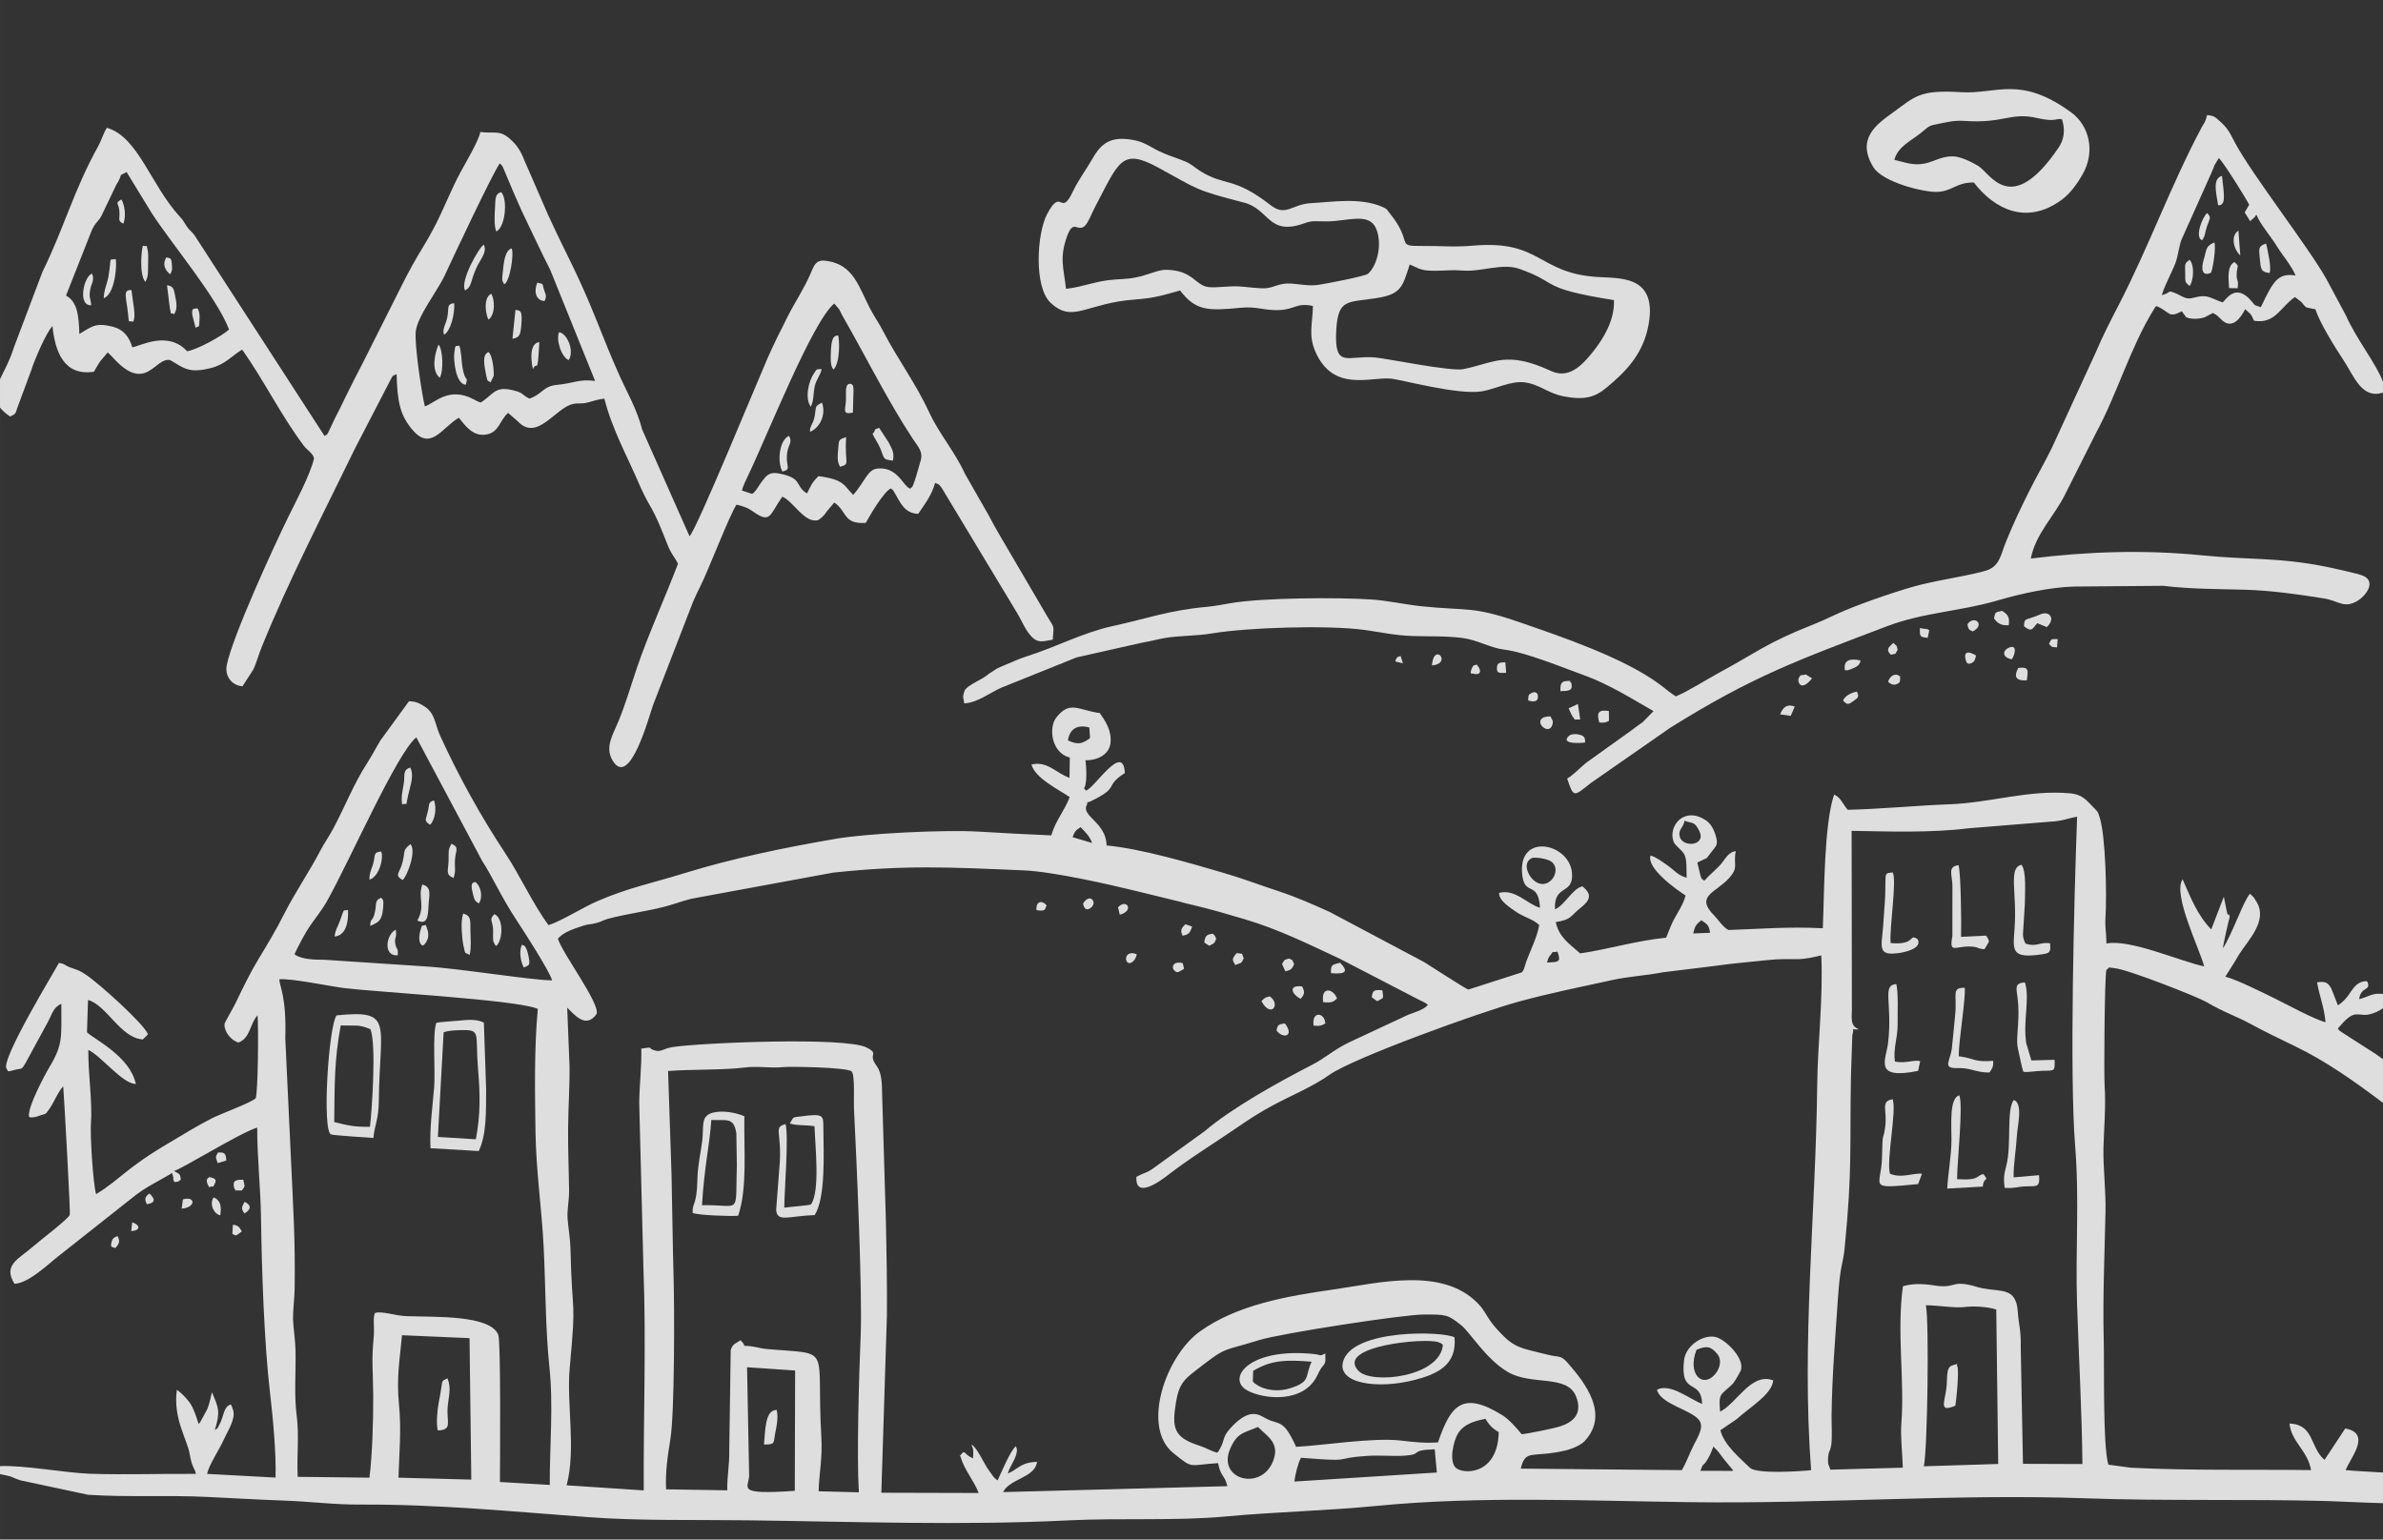 <?xml version='1.0' encoding='utf-8'?>
<svg xmlns="http://www.w3.org/2000/svg" width="1049.19mm" height="677.998mm" version="1.1" style="shape-rendering:geometricPrecision; text-rendering:geometricPrecision; image-rendering:optimizeQuality; fill-rule:evenodd; clip-rule:evenodd" viewBox="0 0 55124 35622"> <defs> <style type="text/css">  .fil0 {fill:#333333} .fil1 {fill:#DEDEDE}  </style> </defs> <g id="Vrstva_x0020_1">  <g id="_1558731408"> <rect class="fil0" width="55124" height="35622"/> <g> <path class="fil1" d="M30094 33730c1325,103 660,12 1535,-44 299,-19 584,13 863,-5 450,-30 78,-125 696,-148l49 538 -3295 209c16,-150 80,-418 152,-550zm25030 -10733l0 329c-119,92 -307,156 -408,156 -230,-1 -287,-103 -636,315 36,50 8,23 68,72l659 423c108,66 212,138 317,215l0 1011c-650,-492 -1328,-971 -2040,-1313 -355,-171 -691,-333 -1022,-513 -340,-186 -605,-261 -1027,-510 -180,-106 -1797,-750 -2122,-781 -216,-21 -71,-36 -188,41 -41,172 -58,2419 -40,2677 32,479 -16,1012 -27,1434 -11,461 58,986 47,1490 -21,970 -65,1974 -41,2937 16,608 -25,2461 107,2909l521 71c1399,70 2761,37 4168,55 -78,-455 -454,-648 -499,-1077 575,19 470,555 811,840l479 -726c621,113 115,685 9,963 190,19 509,35 864,56l0 709c-532,-14 -1062,-44 -1313,-50 -1835,-48 -3726,3 -5556,-62 -3007,-108 -6069,131 -9171,89 -2393,-31 -4858,-146 -7240,86 -1168,114 -2331,137 -3504,246 -1124,105 -2437,30 -3620,89 -2426,122 -4985,30 -7410,-1 -1243,-16 -2491,16 -3697,-73 -1722,-127 -3513,-301 -5248,-291 -659,4 -1168,-71 -1807,-93 -595,-21 -1193,-57 -1764,-84 -954,-46 -1834,11 -2756,-50l-1561 -333c-207,-65 -143,-73 -337,-116 -61,-14 -106,-20 -140,-29l0 -185c553,-25 1510,157 2085,177 815,27 1631,-4 2447,3 -23,-130 -90,-135 -142,-451 -57,-348 -389,-821 -300,-1492 91,47 251,223 305,304 95,142 147,326 200,486 11,-9 25,-40 30,-32l172 -318c51,-130 72,-252 106,-387 154,369 200,442 65,878 100,-85 31,13 119,-152 88,-162 84,-396 251,-442 14,22 13,10 36,77l21 61c2,10 6,23 7,33 30,201 -145,461 -224,639 -110,247 -337,570 -388,796l1584 85c17,-590 -64,-1414 -131,-1990 -132,-1136 -190,-2847 -205,-4019 -9,-672 -91,-1430 -88,-2089 -400,120 -1771,976 -1927,1004 118,75 140,36 160,200 -62,49 -45,45 -150,57 -45,-97 -14,-60 -26,-114l-24 -97c-362,221 -603,312 -944,591l-1739 1375c-256,210 -658,585 -965,598 -275,-441 102,-572 428,-861 147,-130 809,-632 851,-733 19,-46 -127,-2662 -151,-2973 -114,110 -225,389 -321,522 -102,142 -73,103 -185,141 -20,7 -109,38 -122,41l-66 11c-92,5 -47,8 -98,-15 -40,-209 360,-958 468,-1138 333,-553 275,-711 280,-1472 -190,78 -212,241 -323,441l-510 938c-96,160 -80,106 -223,144 -237,64 -161,36 -209,-19 -160,-185 1134,-2303 1209,-2451 157,22 113,57 313,123 150,50 185,67 306,146 301,196 1368,1159 1441,1384l-118 117c-513,-25 -841,-800 -1269,-912l-24 749c186,169 996,560 1130,1193 -306,2 -796,-644 -1099,-787 -6,531 98,1219 61,1695 -21,267 46,1400 120,1642 584,-360 661,-585 1720,-1206 308,-181 618,-377 946,-543 241,-122 908,-361 1025,-469 55,-148 67,-1655 43,-1920 -182,200 -164,523 -439,629 -167,-41 -334,-243 -326,-426 2,-35 196,-361 251,-474 172,-359 338,-704 541,-1039 196,-322 403,-669 574,-1007 286,-563 569,-956 853,-1496 94,-180 182,-297 284,-484 279,-512 481,-1053 802,-1546 120,-187 190,-332 301,-514l661 -909c170,3 239,46 353,115 253,153 249,419 363,669 432,948 942,1870 1515,2736 338,510 648,1192 999,1660 341,-116 778,-406 1158,-568 712,-304 1230,-401 1947,-623 1145,-355 2345,-602 3527,-805 751,-130 2530,-214 3319,-168 566,33 1145,66 1680,87 86,-326 309,-577 424,-886 -253,-174 -796,-433 -885,-754 375,-87 566,199 881,308l7 -468c-430,-110 -496,-694 -312,-928 316,-400 506,-170 1005,-102 120,174 279,392 248,693 -27,256 -285,403 -579,399 40,349 16,572 -32,651l42 50c189,-38 863,-1138 901,-406 -499,323 -91,312 -777,648 -139,68 -73,-22 -99,85 -154,261 447,404 453,943 795,73 1952,413 2720,639 415,121 820,275 1255,418 443,147 797,307 1187,482l2183 1159c168,102 947,614 1025,636l1231 -396c60,-46 82,-184 113,-266 103,-273 240,-538 295,-831 -144,-138 -364,-183 -549,-314 -121,-86 -395,-256 -378,-430 373,-97 644,260 945,345 -43,-665 -380,-222 -417,-824 -56,-917 1092,-660 1155,7 50,537 -423,256 -392,854 233,-103 409,-488 636,-532 227,186 182,318 -43,496 -239,188 -203,274 -575,330 68,333 299,495 537,701 7,6 19,17 29,24 669,-99 1284,-293 1987,-364l100 -247c94,-250 293,-482 349,-729 -214,-140 -904,-626 -810,-924 104,20 280,148 389,225 179,126 240,234 447,287 -9,-179 13,-412 -57,-544 -52,-97 -211,-195 -245,-287 -137,-366 250,-838 756,-489 100,69 168,189 211,324 76,237 18,256 -84,391 -27,35 -109,145 -116,151l-219 103 80 329c64,103 -32,-1 82,93 122,-137 242,-233 360,-357 117,-124 178,-303 368,-328 -66,322 81,364 -160,629 -308,338 -792,406 -334,866 80,81 219,290 329,329 778,-25 1351,-81 2178,-40 37,-847 28,-2400 261,-3091 151,55 207,232 317,350 774,-18 1570,-98 2348,-127 953,-36 1850,-342 2793,-254 311,28 397,186 573,357 74,71 75,83 112,199 141,434 168,1820 135,2312 -15,223 22,384 22,607 549,-109 1718,417 2261,529 -100,-396 -737,-1667 -499,-2015 180,408 344,836 663,1159l291 -756c17,86 33,167 51,255 70,354 37,13 86,211 -19,50 -156,654 -158,727 198,-286 486,-1129 628,-1262l90 91c11,15 61,97 68,110 250,436 -210,882 -419,1213 -59,93 -80,147 -134,224l-177 281c252,61 885,378 1137,501 297,146 923,489 1181,553 -36,-378 -154,-645 -196,-923 198,-29 250,8 327,138l156 396c65,-47 106,-78 174,-152 139,-151 199,-363 431,-406 6,-1 21,-1 26,-1 5,-1 21,2 25,2 4,1 17,2 24,5 89,233 -140,92 -191,407 155,-32 297,-133 464,-125 38,2 67,3 88,4zm-15790 11034c81,-221 45,-61 173,-278 52,-88 91,-181 127,-281 130,123 115,121 221,261l213 261c5,-8 15,24 22,39l-756 -2zm-10233 -1014c186,198 484,342 371,723 -235,790 -1345,516 -1010,-231 164,-365 305,-350 639,-492zm5568 118c-22,1013 -840,983 -999,821 -152,-154 -51,-612 56,-787 122,-202 347,-285 634,-340 78,125 161,227 309,306zm-25452 1055c18,-547 69,-1120 13,-1688 -63,-629 17,-1034 69,-1608l1562 68 41 3273 -1685 -45zm18935 -577c-165,-50 -239,-109 -424,-169 -590,-190 -620,-421 -523,-1010 66,-394 176,-507 432,-706 764,-593 576,-437 1497,-723 483,-150 3303,-589 3807,-590 517,-1 548,0 859,247 207,165 571,786 1082,1084 547,320 1368,48 1574,561 164,408 -71,601 -367,696 -153,50 -765,174 -890,181 -118,-144 -293,-345 -451,-442 -915,-564 -1189,-234 -1484,632 -314,22 -564,-9 -863,-43 -644,-73 -1775,111 -2419,146 -300,-663 -386,-495 -691,-653 -154,-81 -377,-281 -833,226 -180,199 -131,274 -224,446 -75,140 -34,61 -82,117zm-9767 882c-1380,95 -1066,-62 -1056,-350l-48 -2510 1112 76 -8 2784zm20859 -3263c237,-103 338,-79 484,101 105,130 62,325 -54,463 -279,331 -653,9 -430,-564zm5259 2695c84,-380 126,-3349 47,-3726 278,0 679,70 895,41 217,-30 574,-2 733,60l45 3571 -1720 54zm-29049 -9146c541,-42 1259,-18 1773,-81 332,-40 592,23 890,-10 144,-16 1494,3 1584,102 79,86 44,685 53,859 63,1225 196,4274 155,5246 -38,919 -94,2777 -42,3632l-931 -24c13,-437 92,-755 63,-1261 -125,-2139 284,-1898 -1239,-2028 -219,-18 -290,-72 -541,-77 -4,-9 -8,-23 -10,-27 -2,-4 -9,-20 -12,-25l-68 -78c-97,78 -181,72 -226,230l-34 2316c7,341 -51,595 -46,928l-1415 -23c-22,-398 42,-807 98,-1152 103,-621 94,-3095 76,-3729 -23,-820 -30,-1610 -48,-2394l-80 -2404zm-6908 9409l-1660 -19c-22,-498 37,-961 -24,-1426 -62,-467 -15,-1002 -26,-1494 -5,-248 -52,-540 -58,-726 -5,-176 34,-485 38,-720 15,-1115 -32,-1805 -79,-2846l-138 -2936c32,-960 -134,-1198 -138,-1365 274,-26 1217,171 1512,206 742,89 3844,264 4417,461l51 20c-85,889 -68,1926 -54,2847 14,899 145,1787 189,2663 44,871 42,1923 131,2757 98,905 7,1834 10,2746l-1153 -68c2,-421 24,-3256 -38,-3407 -190,-463 -1465,-406 -2123,-430 -262,-10 -563,-122 -722,-75 -61,48 -20,360 -33,512 -60,652 -20,736 -15,1400 4,528 -21,1381 -87,1900zm27239 -11920c22,-58 21,-99 73,-162 118,-144 -8,-49 168,-90 90,238 37,244 -241,252zm-28974 -190c89,-191 246,-491 357,-653 140,-203 277,-364 404,-591 530,-949 1614,-3422 2058,-3775l1525 2862c260,401 429,815 797,1373 166,251 758,1170 820,1388 -521,-7 -2146,-279 -2961,-325l-2306 -152c-217,-1 -529,-3 -694,-127zm24378 2047c-348,171 -527,351 -842,513 -768,395 -1834,984 -2483,1535l-1181 853c-156,116 -218,103 -395,202 -33,522 542,105 736,-46 497,-386 1071,-736 1606,-1104 286,-197 505,-338 809,-502 431,-233 924,-431 1319,-712 547,-387 3483,-1449 4368,-1689 736,-201 1396,-332 2168,-501 377,-82 774,-103 1179,-180l1203 -148c416,-60 798,-89 1218,-134 262,-29 416,-20 671,-21 197,0 364,-41 565,-87 46,1000 -82,2003 -94,3001 -34,2989 -367,5940 -141,8910 -260,28 -1260,92 -1413,-54 -243,-232 -602,-534 -686,-870l377 -257c306,-277 823,-580 845,-897 -511,-191 -840,530 -1229,725 -29,-389 -10,-374 198,-557 75,-65 104,-89 167,-191 22,-35 110,-192 114,-204 99,-266 -323,-693 -557,-769 -275,-88 -715,168 -756,533 -95,839 396,402 420,1008 -304,-117 -733,-485 -1046,-330 80,342 816,466 984,717 103,153 -36,376 -128,554 -101,198 -168,398 -281,591l-3726 -35c114,-467 262,-240 1031,-419 164,-39 362,-126 449,-220 572,-617 18,-1338 -391,-1804 -174,-198 -195,-121 -477,-196 -482,-126 -701,-128 -993,-412 -104,-101 -234,-238 -319,-361 -114,-165 -153,-265 -278,-397 -823,-874 -2319,-483 -3349,-337 -1093,156 -2238,357 -3097,974 -789,566 -1356,2210 -615,2810 479,388 346,275 1038,235 57,314 154,272 215,533l-5188 137c147,-311 742,-330 784,-700 -379,12 -436,169 -676,271 47,-182 228,-379 210,-569l-23 -63c-132,107 -340,619 -422,790 -109,-71 -106,-108 -194,-220 -114,-146 -281,-547 -412,-610 53,121 46,161 36,320 -229,-96 -175,-230 -293,-65 -65,-19 -13,-36 9,40 89,300 322,567 415,827l-2251 -6 129 -4101c5,-701 -7,-1423 -22,-2125l-91 -3072c-2,-611 -179,-548 -213,-763 -15,-95 87,-127 -145,-242 -503,-249 -3817,-109 -4480,-10 -216,33 -269,117 -399,84 -236,-60 10,-95 -332,-48 11,413 -43,826 -48,1251l98 3841c66,1720 -3,3395 7,5131l-1784 -118c221,-837 -4,-1880 71,-2709 158,-1734 57,-1061 18,-2756 -6,-257 -47,-452 -67,-705 -15,-197 37,-414 35,-651 -6,-482 -28,-961 -23,-1445 4,-464 40,-1015 33,-1438l-54 -1348c158,151 432,507 682,143 75,-245 -808,-1422 -897,-1739 134,-155 365,-225 554,-290 168,-58 171,-28 338,-72 107,-28 161,-70 266,-98 422,-112 889,-172 1302,-278 223,-58 391,-125 625,-185l3282 -605c1669,-179 2697,-126 4408,-52 676,29 1959,319 2629,484l978 239c86,26 198,53 291,74 457,108 774,204 1204,330 777,229 1464,569 2203,914l1814 940c120,64 130,51 232,130 -93,115 -301,170 -457,230l-1385 647zm7979 -2529c41,-174 58,-198 187,-306 137,90 178,116 202,291l-389 15zm-3740 -1741c63,-34 373,9 465,84 273,223 -125,766 -466,375 -81,-93 -205,-346 1,-459zm-10618 -487c58,-144 72,-154 186,-232 97,101 215,213 267,367l-453 -135zm14158 -378c199,67 223,16 331,216 198,367 -379,413 -443,150 -42,-168 73,-182 112,-366zm3864 232c835,14 1843,50 2702,-59l1906 -154c258,-10 376,-74 608,-114 -69,1906 -177,5964 -46,7603 102,1281 5,2428 45,3668 39,1222 112,2476 124,3707l-1375 -5 -52 -2710c8,-398 -47,-502 -68,-814 -39,-560 -379,-454 -810,-536 -148,-28 -186,-60 -365,-91 -356,-62 -303,92 -743,25 -306,-46 -508,-48 -739,17 -147,1049 42,2185 -36,3167 -25,310 25,693 33,1031l-1675 46 -52 -139c-5,-34 -3,-134 1,-169 22,-155 52,-117 73,-283 22,-183 3,-475 5,-672 13,-932 85,-1769 145,-2666 57,-859 117,-792 157,-1193 184,-1853 115,-2364 147,-4002l31 -927c68,-218 -83,-114 151,-138 -186,-78 -169,-196 -161,-464l-6 -4128zm-18129 -2093c47,-295 248,-365 495,-299l17 246c-172,129 -280,165 -512,53z"/> <path class="fil1" d="M17161 11350c37,-126 77,-207 128,-312 475,-991 1498,-3591 2009,-4015l111 130c32,53 43,92 77,150 545,949 1043,1960 1626,2846 126,191 258,306 175,541 -5,15 -174,649 -204,586 -4,-8 -15,23 -24,34 -98,-61 -30,-6 -115,-92 -19,-19 -42,-50 -62,-75 -148,-188 -303,-327 -587,-301 -224,20 -287,298 -558,609 -224,-220 -196,-353 -804,-434 -159,158 -164,203 -265,399 -290,-167 -81,-360 -665,-463 -200,-35 -268,45 -362,164 -53,68 -73,105 -110,161 -3,3 -54,78 -56,79 -46,56 -23,28 -76,71l-238 -78zm-17161 -1920l0 -655c93,-201 227,-431 314,-717l668 -1769c486,-979 730,-1905 1291,-2909 71,-127 134,-335 200,-423 724,208 1015,1327 1684,2053 99,107 85,111 151,211 82,122 88,93 188,218l3011 4648c93,-64 15,18 83,-74l161 -341c80,-149 144,-285 224,-451 155,-317 291,-584 441,-871l892 -1775c148,-297 309,-583 467,-843 100,-165 157,-261 246,-429 241,-450 402,-900 644,-1342 111,-203 424,-733 444,-907 300,40 436,-48 656,133 161,134 269,271 368,531l547 1257c454,990 664,1304 1123,2446 176,439 330,829 516,1244 187,419 409,788 536,1274l1095 2468c159,-141 1590,-3631 1804,-4117 143,-327 319,-675 470,-973 161,-320 376,-639 520,-974 86,-201 125,-332 337,-311 686,70 783,635 1083,1176 99,179 172,275 264,454 332,643 760,1214 1064,1874 229,497 601,923 831,1430l542 948c92,177 166,308 258,466l1101 1880c182,301 148,189 129,540 -173,29 -308,77 -429,-15 -187,-142 -287,-430 -410,-624l-1732 -2874c-109,-128 -34,-54 -151,-114 -87,308 -246,496 -391,717 -313,-13 -406,-248 -535,-468 -65,-114 -32,-60 -97,-122 -169,78 -497,645 -581,798 -528,37 -432,-272 -729,-471l-174 208c-72,109 -96,120 -188,195 -318,105 -590,-444 -841,-537 -303,438 -266,635 -693,331 -106,-75 -215,-112 -363,-148 -140,182 -661,1540 -839,1889 -71,136 -116,242 -173,371l-920 2376c-92,253 -540,1953 -939,1281 -183,-309 15,-602 141,-912 170,-415 280,-805 429,-1243 250,-735 657,-1639 945,-2393 -74,-156 -146,-202 -239,-434 -125,-314 -251,-649 -422,-935 -82,-137 -176,-332 -240,-482 -268,-625 -629,-1275 -802,-1971 -152,19 -236,49 -356,82 -194,53 -226,11 -372,43 -405,87 -828,880 -1274,401l-225 -195c-198,168 -203,449 -506,500 -297,50 -475,-187 -632,-388 -366,201 -633,761 -1040,317 -333,-364 -384,-710 -401,-1325 -121,51 -80,25 -157,162l-801 1548c-722,1486 -1544,3070 -2166,4612 -66,162 -119,355 -186,504l-255 395c-238,-16 -419,-227 -363,-496 140,-678 1090,-2744 1417,-3411 163,-334 522,-1003 600,-1366 -17,-111 -166,-199 -234,-290 -534,-709 -915,-1503 -1428,-2227 -240,142 -388,342 -716,425 -512,130 -621,11 -947,-181 -361,-85 -558,811 -1348,-82l-98 -97 -173 204c-61,88 -106,177 -147,243 -699,107 -899,-474 -959,-1056 -141,145 -412,770 -491,1024l-320 863c-49,144 -31,140 -168,206 -105,-71 -181,-140 -234,-208zm9828 -28c-70,-270 -244,-1434 -211,-1734 40,-352 514,-957 666,-1286 208,-449 1088,-2322 1276,-2600 47,43 31,14 72,80l228 542c98,216 175,412 279,623 209,428 381,810 590,1217l1038 2570c-354,-51 -518,59 -882,91 -322,29 -334,213 -634,318 -160,-72 -140,-123 -291,-168 -512,-154 -510,46 -838,259 -99,-37 -49,-14 -165,-75 -580,-307 -897,91 -1128,163zm-7701 -4083c88,-188 143,-183 218,-322l337 -706c202,-324 8,-183 247,-309l584 955c476,729 1502,1943 1785,2687 -169,154 -737,467 -970,503 -439,-478 -1058,-133 -1266,-89 -79,-256 -209,-415 -450,-478 -415,-106 -493,4 -776,166 -16,-413 -38,-737 -309,-888l600 -1519z"/> <path class="fil1" d="M50008 6829c75,-265 279,-607 337,-808 48,-162 61,-325 119,-478l683 -1525c38,-81 43,-103 79,-195l101 -168c121,122 609,904 702,1083l-104 177 125 200c55,-36 -4,8 60,-52 8,-8 53,-36 58,-57 6,-20 21,-22 32,-33 69,197 329,497 451,697 135,223 363,483 450,705 -408,-66 -516,131 -803,732 -194,-65 -103,-17 -241,-168 -353,-387 -565,-6 -640,57 -124,-35 -254,-112 -368,-135 -162,-32 -302,42 -405,44 -121,3 -218,-82 -324,-123 -200,-76 -77,-16 -312,47zm5116 2008l0 246c-486,160 -668,-373 -905,-736 -202,-308 -552,-860 -657,-1190 -257,-60 -185,-2 -327,-170l-146 -114c-331,219 -456,634 -949,548 -32,-62 -32,-80 -64,-128 -6,-9 -12,-21 -18,-29l-122 -109c-114,220 -302,463 -532,257 -116,-104 -69,-88 -213,-171l-191 100c-119,42 -321,53 -430,-2l-101 -138c-320,177 -272,6 -588,-120 -40,46 -4,-10 -60,81 -550,895 -845,1953 -1338,2861l-726 1443c-254,498 -665,884 -780,1458 1288,-161 2620,-209 3966,-74 1082,108 1755,41 2854,261 143,29 763,163 870,212 309,140 53,460 -105,562 -335,215 -451,19 -798,-37 -573,-94 -1238,-186 -1832,-203 -578,-16 -1266,-13 -1888,-90l-2061 17c-558,12 -1272,173 -1766,319 -875,258 -1720,277 -2565,599 -2087,793 -3118,1163 -5017,2350l-1839 1280c-398,315 -391,345 -544,-105 176,-106 296,-255 462,-382l1027 -735c93,-72 161,-122 261,-191l247 -253c-476,-273 -1033,-624 -1608,-831 -528,-190 -1339,-528 -1845,-592 -327,-41 -618,-223 -957,-268 -394,-52 -758,-33 -1170,-47 -394,-13 -726,-87 -1087,-138 -874,-121 -2730,-58 -3531,76 -385,65 -784,51 -1113,110 -168,29 -353,81 -512,105l-1521 342 -1742 701c-278,123 -553,348 -858,363 -18,-134 -44,-139 0,-269 4,-11 9,-23 14,-33 58,-124 393,-238 561,-385l189 -123c78,-37 148,-64 218,-95 147,-65 328,-140 486,-191 656,-208 1274,-541 1969,-693 808,-177 1285,-362 2184,-446 188,-18 366,-53 544,-84 738,-127 2488,-136 3252,-85 391,26 756,114 1154,156 1088,115 1164,-14 2282,373 971,335 2393,817 3224,1427 131,96 278,227 386,286 305,-130 687,-379 1016,-557 875,-474 1079,-675 2120,-1090 185,-73 375,-160 563,-248 464,-216 1260,-489 1759,-634 524,-152 1111,-221 1670,-367 368,-96 371,-352 517,-706 182,-443 317,-722 511,-1115 181,-366 373,-686 544,-1040l1009 -2196c180,-421 330,-708 530,-1096 695,-1340 1217,-2797 1928,-4126 16,-31 55,-88 70,-120 36,-77 26,-85 51,-154 159,13 181,40 298,145 196,174 228,273 352,504 392,731 1692,2403 2104,3134l457 854c239,542 709,1126 857,1536z"/> <path class="fil1" d="M37334 6944c20,470 -249,893 -467,1172 -300,385 -598,649 -993,466 -1019,-472 -1300,-191 -2021,-41 -285,60 -1749,-243 -2044,-270 -628,-57 -953,282 -898,-640 42,-717 256,-631 909,-730 600,-90 621,-263 790,-781 224,92 248,148 602,145 288,-2 341,-26 633,-5 448,32 901,-180 1305,-38 949,334 423,441 2184,722zm-12675 -261c-52,-480 -158,-712 24,-1215 147,-407 236,-98 403,-234 83,-68 174,-312 239,-434 561,-1064 616,-1385 1468,-922 947,515 818,507 1983,810 596,154 557,780 1397,478 205,-74 253,-39 553,-44 450,-9 931,-203 1098,148 156,329 54,853 -176,1062 -67,61 -997,236 -1151,259 -212,32 -442,-18 -634,-30 -256,-15 -364,76 -549,105 -148,22 -471,-30 -665,-40 -218,-11 -504,35 -680,18 -329,-31 -357,-392 -995,-402 -159,-2 -384,98 -561,145 -229,62 -359,64 -610,80 -456,28 -718,168 -1144,216zm2639 38c360,470 636,475 1398,400 374,-38 558,70 903,53 358,-17 400,-177 772,-94 -7,410 -113,677 61,1067 413,926 1249,574 1734,613 240,19 1561,387 2119,294 301,-50 666,-250 991,-206 345,48 525,251 898,323 481,93 724,21 996,-208 403,-340 842,-742 968,-1468 200,-1152 -704,-1049 -1220,-1088 -1350,-100 -1277,-860 -2847,-723 -441,39 -712,3 -1178,7 -635,6 -180,-60 -745,-756 -81,-99 -51,-94 -164,-145 -512,-229 -1171,-115 -1665,-89 -426,23 -577,317 -920,51 -884,-686 -1053,-426 -1640,-798 -151,-96 -190,-156 -359,-225 -159,-65 -293,-105 -459,-173 -373,-152 -450,-308 -919,-341 -399,-28 -589,172 -746,448 -141,249 -326,490 -455,762 -296,627 -255,-122 -600,530 -236,446 -308,1682 78,2047 518,491 825,10 1957,-72 461,-34 660,-102 1042,-209z"/> <path class="fil1" d="M43821 3700c78,-315 409,-452 637,-643 187,-156 159,-148 435,-202 180,-36 333,-73 549,-57 918,64 1070,-211 1691,-65 428,100 449,-11 563,29 6,12 12,17 14,39 1,22 115,313 -91,616 -1106,1626 -1579,590 -1856,424 -132,-80 -397,-217 -581,-223 -258,-8 -430,114 -642,162 -280,63 -477,-29 -719,-80zm1840 523c465,611 1216,1001 2033,398 194,-143 346,-357 468,-563 318,-537 174,-1148 -254,-1460 -1184,-861 -1719,-414 -2544,-465 -971,-59 -1056,96 -1584,476 -382,275 -846,612 -443,1262 214,347 1171,583 1477,569 361,-16 434,-223 847,-217z"/> <path class="fil1" d="M10262 23885c124,-43 257,-45 409,-50 468,-14 318,80 387,902 50,591 58,1050 -51,1624l-878 -55 133 -2421zm812 2748c184,-379 169,-930 171,-1436l-52 -1536c-171,-88 -391,-64 -574,-46 -155,15 -485,34 -526,52 -93,262 -20,1104 -50,1486 -35,433 -108,958 -85,1414l1116 66z"/> <path class="fil1" d="M8558 26071c-368,7 -514,-32 -827,-109 11,-890 0,-1410 150,-2236 333,15 414,-33 689,89 136,355 38,1814 -12,2256zm78 259c34,-320 123,-426 127,-861 18,-1790 360,-2114 -977,-1975 -186,241 -341,2684 -127,2755 65,22 838,71 977,81z"/> <path class="fil1" d="M33377 31115c-60,746 -1640,924 -1949,607 -560,-576 1542,-777 1845,-666 89,33 48,19 104,59zm269 -171c-249,-146 -2359,-202 -2577,557 -147,512 792,651 1655,428 531,-137 982,-351 922,-985z"/> <path class="fil1" d="M16238 27886c56,-913 176,-1373 216,-1972 352,18 520,-76 579,307l12 738c-39,1196 118,907 -807,927zm-214 180c156,55 841,77 1051,65 219,-651 129,-1540 144,-2304 -218,-90 -508,-139 -729,-82 -296,77 -202,318 -248,670 -34,265 -103,554 -109,861 -13,651 -128,547 -109,790z"/> <path class="fil1" d="M18271 25994c152,55 377,31 570,65 16,462 133,1501 -81,1808l-51 13c-5,1 -21,4 -27,5l-541 57c7,-452 104,-1612 32,-1932 -301,69 -72,200 -143,985l-76 1001c26,293 278,140 892,118 254,-408 206,-1402 200,-2017 -3,-288 17,-338 -519,-266 -200,27 -160,-3 -256,163z"/> <path class="fil1" d="M28989 31719c421,-256 779,-258 1351,-212 -164,353 -8,460 -503,617 -234,74 -562,66 -791,-101 -7,-5 -25,-8 -30,-24 -5,-17 -20,-17 -36,-26l9 -254zm1670 -402c-155,74 -86,31 -256,13 -1524,-161 -2042,574 -1551,842 381,208 1314,306 1623,-354 110,-235 136,-196 171,-279 2,-7 7,-20 9,-27 2,-7 3,-21 4,-28l0 -167z"/> <path class="fil1" d="M47422 21824c-253,-30 -316,96 -568,8 -7,-12 -15,-44 -17,-38 -2,6 -13,-28 -16,-39 -16,-62 -18,-40 -26,-126l45 -722c-1,-266 40,-727 -76,-898 -316,68 -101,611 -163,1485 -36,501 -88,699 659,583 159,-25 181,-52 162,-253z"/> <path class="fil1" d="M46806 24799c71,19 301,-21 457,-24 270,-3 273,12 264,-253l-537 14 -120 -405c-75,-516 90,-1036 -29,-1400 -240,15 -202,120 -171,352 27,202 27,421 12,624 -39,558 -29,402 82,946l30 111c2,8 6,24 12,35z"/> <path class="fil1" d="M46020 24816c58,-88 98,-127 86,-270 -462,32 -396,-51 -796,-107 -2,-363 160,-1290 140,-1583 -319,-7 -174,152 -222,620 -25,235 -47,514 -76,773 -34,302 -237,476 133,464 302,-10 427,106 735,103z"/> <path class="fil1" d="M45044 27501l823 -46c19,-254 164,-91 14,-288 -170,25 -62,152 -610,117 -1,-341 151,-1781 48,-1941 -229,77 -176,658 -177,1031 0,359 -82,788 -98,1127z"/> <path class="fil1" d="M44370 27397l90 -239c-179,-26 -480,115 -742,-1 -86,-320 165,-1492 61,-1723 -283,48 -123,243 -168,619 -49,402 -62,32 -76,725 -13,693 -375,737 835,619z"/> <path class="fil1" d="M44370 24778l49 -225c-139,-40 -321,59 -585,10 -45,-297 64,-539 62,-854 -2,-260 20,-737 -30,-940 -341,25 -85,415 -190,1360 -42,381 -362,864 694,649z"/> <path class="fil1" d="M45906 21962l59 -97c41,-82 78,-68 -22,-217l-579 29c10,-276 -4,-1493 -59,-1659 -260,34 -145,215 -141,478l-1 1156c-78,432 58,233 426,249 190,8 141,52 317,61z"/> <path class="fil1" d="M46374 27484c219,18 282,-26 483,-34 252,-9 336,36 311,-259l-588 51c-8,-278 57,-643 75,-961 13,-233 149,-755 -72,-830 -174,227 -49,1030 -170,1510 -49,194 -75,291 -39,523z"/> <path class="fil1" d="M44359 21731c-210,-144 -31,145 -625,89 -30,-355 148,-1450 49,-1634 -175,20 -163,16 -169,219 -6,151 1,289 -13,449 -20,240 -31,540 -60,789 -41,350 -15,458 363,412 184,-23 569,-118 455,-324z"/> <path class="fil1" d="M10128 33098c345,-15 200,-185 227,-536 19,-246 93,-436 -4,-671 -127,67 -115,29 -143,217 -26,173 -28,182 -58,334 -36,184 -64,512 -22,656z"/> <path class="fil1" d="M45232 32524c20,-89 88,-787 48,-910 -57,-31 95,-89 -121,-21 -154,48 -104,303 -135,532 -46,341 -172,561 208,399z"/> <path class="fil1" d="M17672 33422c271,5 216,-36 262,-271 31,-153 74,-340 33,-528 -275,-4 -262,481 -295,799z"/> <path class="fil1" d="M20185 10040c38,90 115,192 173,324 99,223 45,275 299,292 32,-201 -19,-246 -97,-414l-223 -342c-157,54 -49,17 -152,140z"/> <path class="fil1" d="M11482 5356c209,-106 267,-743 112,-910 -156,39 -130,177 -144,375 -11,167 -23,425 32,535z"/> <path class="fil1" d="M10865 22094c40,-183 21,-348 17,-558 -5,-235 25,-344 -169,-400 -47,188 -39,308 -21,538 6,83 18,165 32,223 48,193 9,128 141,197z"/> <path class="fil1" d="M10759 6720c168,-98 109,-195 269,-539 85,-183 250,-351 162,-520 -110,62 -558,851 -431,1059z"/> <path class="fil1" d="M9653 21298c238,117 248,-109 259,-342 10,-233 89,-432 -144,-489 -110,327 84,482 -115,831z"/> <path class="fil1" d="M46820 14491c185,150 195,50 306,-72l221 91c212,-198 60,-383 -140,-298 -375,160 -375,69 -387,279z"/> <path class="fil1" d="M51146 6310c49,-114 117,-587 78,-700 -209,86 -173,156 -247,397 -61,198 -49,404 169,303z"/> <path class="fil1" d="M9314 20361c104,-84 326,-673 180,-829 -184,145 -116,144 -182,416 -61,253 -205,299 2,413z"/> <path class="fil1" d="M10774 8903c64,-239 -11,-11 -78,-412 -20,-120 -25,-383 -72,-494 -88,29 -89,-56 -116,176 -18,152 30,713 266,730z"/> <path class="fil1" d="M18098 10910c204,-47 95,-101 103,-349 8,-273 151,-307 47,-478 -238,124 -265,619 -150,827z"/> <path class="fil1" d="M52501 6317c48,-119 -45,-531 -81,-681 -184,60 -168,109 -144,362 21,227 24,297 225,319z"/> <path class="fil1" d="M9302 18613c162,-64 44,152 179,-377 42,-162 83,-324 9,-479 -181,64 -120,170 -149,364 -30,201 -66,287 -39,492z"/> <path class="fil1" d="M2399 6900c277,-102 311,-834 274,-907 -179,39 -80,-91 -166,411 -28,160 -104,307 -108,496z"/> <path class="fil1" d="M11663 6579c138,-68 232,-725 172,-832 -158,52 -181,319 -207,569 -15,157 -26,159 35,263z"/> <path class="fil1" d="M13154 8332c136,-196 -21,-607 -219,-647 -81,160 46,576 219,647z"/> <path class="fil1" d="M19281 8551c165,-176 135,-721 107,-788 -26,10 -146,-46 -165,311 -11,220 -20,392 58,477z"/> <path class="fil1" d="M11482 21887c155,-150 168,-643 -45,-735 -129,126 -48,136 -32,339 6,79 -5,161 1,226 9,85 -16,10 23,102 27,64 28,39 53,68z"/> <path class="fil1" d="M10491 20317c63,-180 18,-244 36,-451 15,-190 102,-267 -84,-342 -89,161 -60,174 -66,387 -7,242 -80,320 114,406z"/> <path class="fil1" d="M19729 9547l15 -525c-13,-152 -6,-73 -45,-136 -167,-45 -123,192 -130,366 -9,232 -98,347 160,295z"/> <path class="fil1" d="M19433 10800c243,-72 102,-46 139,-688 -168,63 -166,48 -182,265 -14,185 -32,297 43,423z"/> <path class="fil1" d="M11347 8849l73 -149c8,-61 -10,-453 -118,-554 -158,54 -98,324 -55,539 33,163 27,105 100,164z"/> <path class="fil1" d="M18755 9410c74,-144 52,-279 91,-469 34,-163 132,-253 161,-400 -139,1 -108,-3 -180,101 -125,180 -214,578 -72,768z"/> <path class="fil1" d="M3361 6522c79,-129 60,-245 65,-434 2,-67 6,-206 -5,-269 -34,-199 -23,-100 -116,-133 -30,70 -91,663 56,836z"/> <path class="fil1" d="M51563 6666l198 4c29,-238 -30,-125 -21,-345 8,-188 73,-150 -52,-262 -179,94 -136,381 -125,603z"/> <path class="fil1" d="M3080 7445c74,-129 -8,-435 -37,-733 -213,-18 -120,177 -81,548 27,256 -7,142 118,185z"/> <path class="fil1" d="M2110 7062c-10,-158 -62,-170 -20,-377 25,-130 100,-194 41,-353 -188,46 -347,751 -21,730z"/> <path class="fil1" d="M18738 9991c230,-91 378,-406 275,-677 -165,94 -130,69 -164,294 -32,206 -126,253 -111,383z"/> <path class="fil1" d="M8564 21425c142,-77 273,-71 300,-430 15,-196 -7,-167 -47,-224 -149,65 -105,123 -138,301 -53,287 -112,141 -115,353z"/> <path class="fil1" d="M11854 7838c158,-25 181,-88 200,-262 46,-436 -33,-380 -130,-407l-70 669z"/> <path class="fil1" d="M10172 8741c92,-155 76,-652 -28,-768 -86,198 -176,602 28,768z"/> <path class="fil1" d="M8546 20355c247,-84 332,-539 271,-653 -179,21 -133,65 -177,252 -38,158 -96,214 -94,401z"/> <path class="fil1" d="M51310 4750c190,9 137,-243 90,-681 -216,63 -144,349 -90,681z"/> <path class="fil1" d="M7739 21668c364,-26 310,-612 310,-613 -126,34 -67,-75 -184,246 -65,179 -99,184 -126,367z"/> <path class="fil1" d="M4028 7269c76,-116 60,-239 27,-404 -33,-164 -33,-244 -192,-265l66 535c52,203 -35,68 99,134z"/> <path class="fil1" d="M9201 22105c12,-191 -28,-112 -56,-266 -30,-162 42,-115 10,-328 -222,104 -304,619 46,594z"/> <path class="fil1" d="M10272 7744c158,-89 251,-493 235,-730 -190,20 -116,124 -160,329 -36,173 -123,270 -75,401z"/> <path class="fil1" d="M50650 6616c93,-112 120,-490 -1,-604 -120,88 -104,90 -100,302 3,207 -15,206 101,302z"/> <path class="fil1" d="M46125 14310c77,104 164,172 342,155 24,-186 -21,-248 -155,-332 -166,44 -150,14 -187,177z"/> <path class="fil1" d="M11302 7396c165,-127 140,-479 61,-599 -199,92 -121,515 -61,599z"/> <path class="fil1" d="M50937 5560c80,-101 68,-185 117,-327 63,-185 106,-199 2,-303 -100,79 -297,550 -119,630z"/> <path class="fil1" d="M9946 19084c110,-90 166,-388 91,-565 -140,53 -95,66 -139,252 -50,212 -96,207 48,313z"/> <path class="fil1" d="M12327 8541c103,-219 104,193 149,-625 -238,27 -193,433 -149,625z"/> <path class="fil1" d="M12115 22385c135,-50 148,-56 115,-239 -57,-314 -143,-274 -161,-283 -65,163 -27,378 46,522z"/> <path class="fil1" d="M11076 20903c102,-138 52,-413 -91,-500 -21,27 -118,-4 -54,244 38,149 38,198 145,256z"/> <path class="fil1" d="M9755 21867l34 10c11,-10 174,-132 98,-370 -57,-180 -30,-71 -121,-94 -34,69 -128,352 -11,454z"/> <path class="fil1" d="M12595 6966c51,-98 35,-139 0,-232 -71,-192 10,-149 -165,-194 -78,171 -57,409 165,426z"/> <path class="fil1" d="M36288 17031c-198,191 275,166 379,148 4,-119 -26,-153 -129,-180 -81,-22 -195,-21 -250,32z"/> <path class="fil1" d="M30610 23191c194,9 215,8 319,-91 -96,-239 -380,-276 -319,91z"/> <path class="fil1" d="M46686 15455c-105,201 -60,302 199,287 29,-229 59,-320 -199,-287z"/> <path class="fil1" d="M35731 16850c90,49 153,-3 174,-67 38,-116 -2,-114 -38,-206 -307,-7 -274,198 -136,273z"/> <path class="fil1" d="M42677 15508c93,-1 44,10 124,-19 163,-60 223,-105 236,-208 -239,-52 -400,-11 -360,227z"/> <path class="fil1" d="M29180 23164c218,407 458,73 192,-110 -114,22 -133,52 -192,110z"/> <path class="fil1" d="M36995 16716c117,13 145,2 224,-37l-2 -227c-233,-36 -292,29 -222,264z"/> <path class="fil1" d="M2854 5176c65,-176 33,-425 -45,-563 -158,94 -69,75 -49,259 22,193 -56,234 94,304z"/> <path class="fil1" d="M30790 22518c349,26 407,-38 209,-243 -163,49 -225,30 -209,243z"/> <path class="fil1" d="M36374 16572c90,114 5,68 180,76l-53 -359 -215 99c4,7 64,154 88,184z"/> <path class="fil1" d="M4943 27705c-111,155 9,391 153,413 29,-210 7,-346 -153,-413z"/> <path class="fil1" d="M42633 16207c99,108 120,101 252,6 110,-79 120,-96 69,-210 -145,28 -269,96 -321,204z"/> <path class="fil1" d="M4525 7584c90,-56 77,20 90,-184 8,-118 -4,-195 -45,-266 -111,19 -133,-18 -122,157l77 293z"/> <path class="fil1" d="M29529 23842c143,203 427,140 193,-163 -146,24 -167,28 -193,163z"/> <path class="fil1" d="M30386 23730c133,18 194,-2 271,-49 -10,-252 -317,-305 -271,49z"/> <path class="fil1" d="M29656 22306l77 168c135,-30 157,-58 203,-168 -79,-150 11,-51 -113,-128 -128,38 -101,14 -167,128z"/> <path class="fil1" d="M30091 23110c81,-108 101,-138 32,-286 -350,-45 -226,204 -32,286z"/> <path class="fil1" d="M41771 15605c-136,37 -111,-17 -166,96 -27,55 41,331 312,-5l-146 -91z"/> <path class="fil1" d="M5523 27544c136,-1 53,9 93,-32 69,-71 32,-96 12,-215 -201,-6 -256,33 -206,210 101,51 -116,39 101,37z"/> <path class="fil1" d="M27859 21809l112 74c112,-61 114,-34 163,-164 -55,-111 -8,-42 -80,-115 -148,18 -180,56 -195,205z"/> <path class="fil1" d="M41517 16348c-172,-63 -267,3 -339,180l245 36 94 -216z"/> <path class="fil1" d="M36095 15993c206,-7 300,-9 249,-203 -103,-44 114,-41 -107,-32 -167,7 -134,144 -142,235z"/> <path class="fil1" d="M51823 5909l-44 -575c-190,132 -106,442 44,575z"/> <path class="fil1" d="M46538 15254c69,-96 134,-347 -55,-273 -168,65 -175,235 55,273z"/> <path class="fil1" d="M31732 23074l124 91c150,-84 156,-34 120,-253 -193,-15 -225,2 -244,162z"/> <path class="fil1" d="M3938 6346c44,-91 47,-95 39,-211 -13,-190 -38,-152 -129,-180 -106,172 -13,315 90,391z"/> <path class="fil1" d="M45486 15313c4,2 31,96 159,5 41,-29 52,-100 66,-150 -163,-103 -318,-117 -225,145z"/> <path class="fil1" d="M45511 14444c24,122 27,122 124,166 300,-153 35,-392 -124,-166z"/> <path class="fil1" d="M43894 15821c52,-28 58,-37 60,-108 4,-121 -3,-33 -47,-95 -116,-31 -198,49 -231,158 46,35 116,101 218,45z"/> <path class="fil1" d="M28577 22329c140,-67 127,-9 194,-158 -67,-135 19,-91 -167,-118 -96,128 -117,138 -27,276z"/> <path class="fil1" d="M34628 15438c-11,153 60,133 213,129l-19 -242c-117,2 -186,4 -194,113z"/> <path class="fil1" d="M5036 26912l199 -60c-10,-159 -32,-195 -193,-185 -64,110 -56,103 -6,245z"/> <path class="fil1" d="M25079 20986c0,0 51,120 173,2 114,-110 -14,-287 -147,-149 -73,74 -49,79 -26,147z"/> <path class="fil1" d="M27355 21649c143,-22 169,-62 223,-208l-157 -56c-89,90 -127,135 -66,264z"/> <path class="fil1" d="M27359 22285c-224,-57 -264,97 -201,162 70,73 99,45 152,16 113,-62 77,-26 49,-178z"/> <path class="fil1" d="M4202 27966c337,-27 322,-301 29,-214l-29 214z"/> <path class="fil1" d="M26296 22081c-187,-84 -286,50 -236,156 50,108 204,18 236,-156z"/> <path class="fil1" d="M43737 15149c155,-33 86,2 160,-116 -31,-134 -19,-71 -99,-158 -86,85 -192,141 -61,274z"/> <path class="fil1" d="M25862 20993l41 172c342,-89 160,-388 -41,-172z"/> <path class="fil1" d="M33123 15396c480,-38 48,-555 0,0z"/> <path class="fil1" d="M35407 16047c-65,40 -49,72 -58,159 140,49 254,28 222,-136 -4,-3 -36,-102 -164,-23z"/> <path class="fil1" d="M44593 14758l35 -177c-32,-10 -45,-34 -52,-23l-166 -25c2,200 -8,204 183,225z"/> <path class="fil1" d="M5374 28548c96,45 61,65 220,-56 -62,-101 -74,-136 -206,-155l-14 211z"/> <path class="fil1" d="M23978 21060c200,24 184,4 232,-109 -109,-139 -256,-89 -232,109z"/> <path class="fil1" d="M2673 28876c84,-106 111,-154 45,-276 -94,42 -115,48 -141,154 -29,110 23,101 96,122z"/> <path class="fil1" d="M34048 15461c-70,160 14,121 14,123 203,55 220,-70 98,-207 -64,29 -72,-8 -112,84z"/> <path class="fil1" d="M4932 27455c83,-139 87,-186 -91,-220 -9,12 -96,43 -39,163 57,121 14,43 130,57z"/> <path class="fil1" d="M3396 27862c238,-33 165,-151 60,-247 -97,71 -122,121 -60,247z"/> <path class="fil1" d="M5655 28077c142,-82 179,-192 -1,-269 -54,129 -92,140 1,269z"/> <path class="fil1" d="M47599 14787c-157,-3 -142,-11 -201,110 86,87 33,66 185,82l16 -192z"/> <path class="fil1" d="M3035 28485c222,-12 213,-141 23,-204l-23 204z"/> <path class="fil1" d="M32275 15304l179 45 -56 -172c-98,37 -84,25 -123,127z"/> </g> </g> </g> </svg>